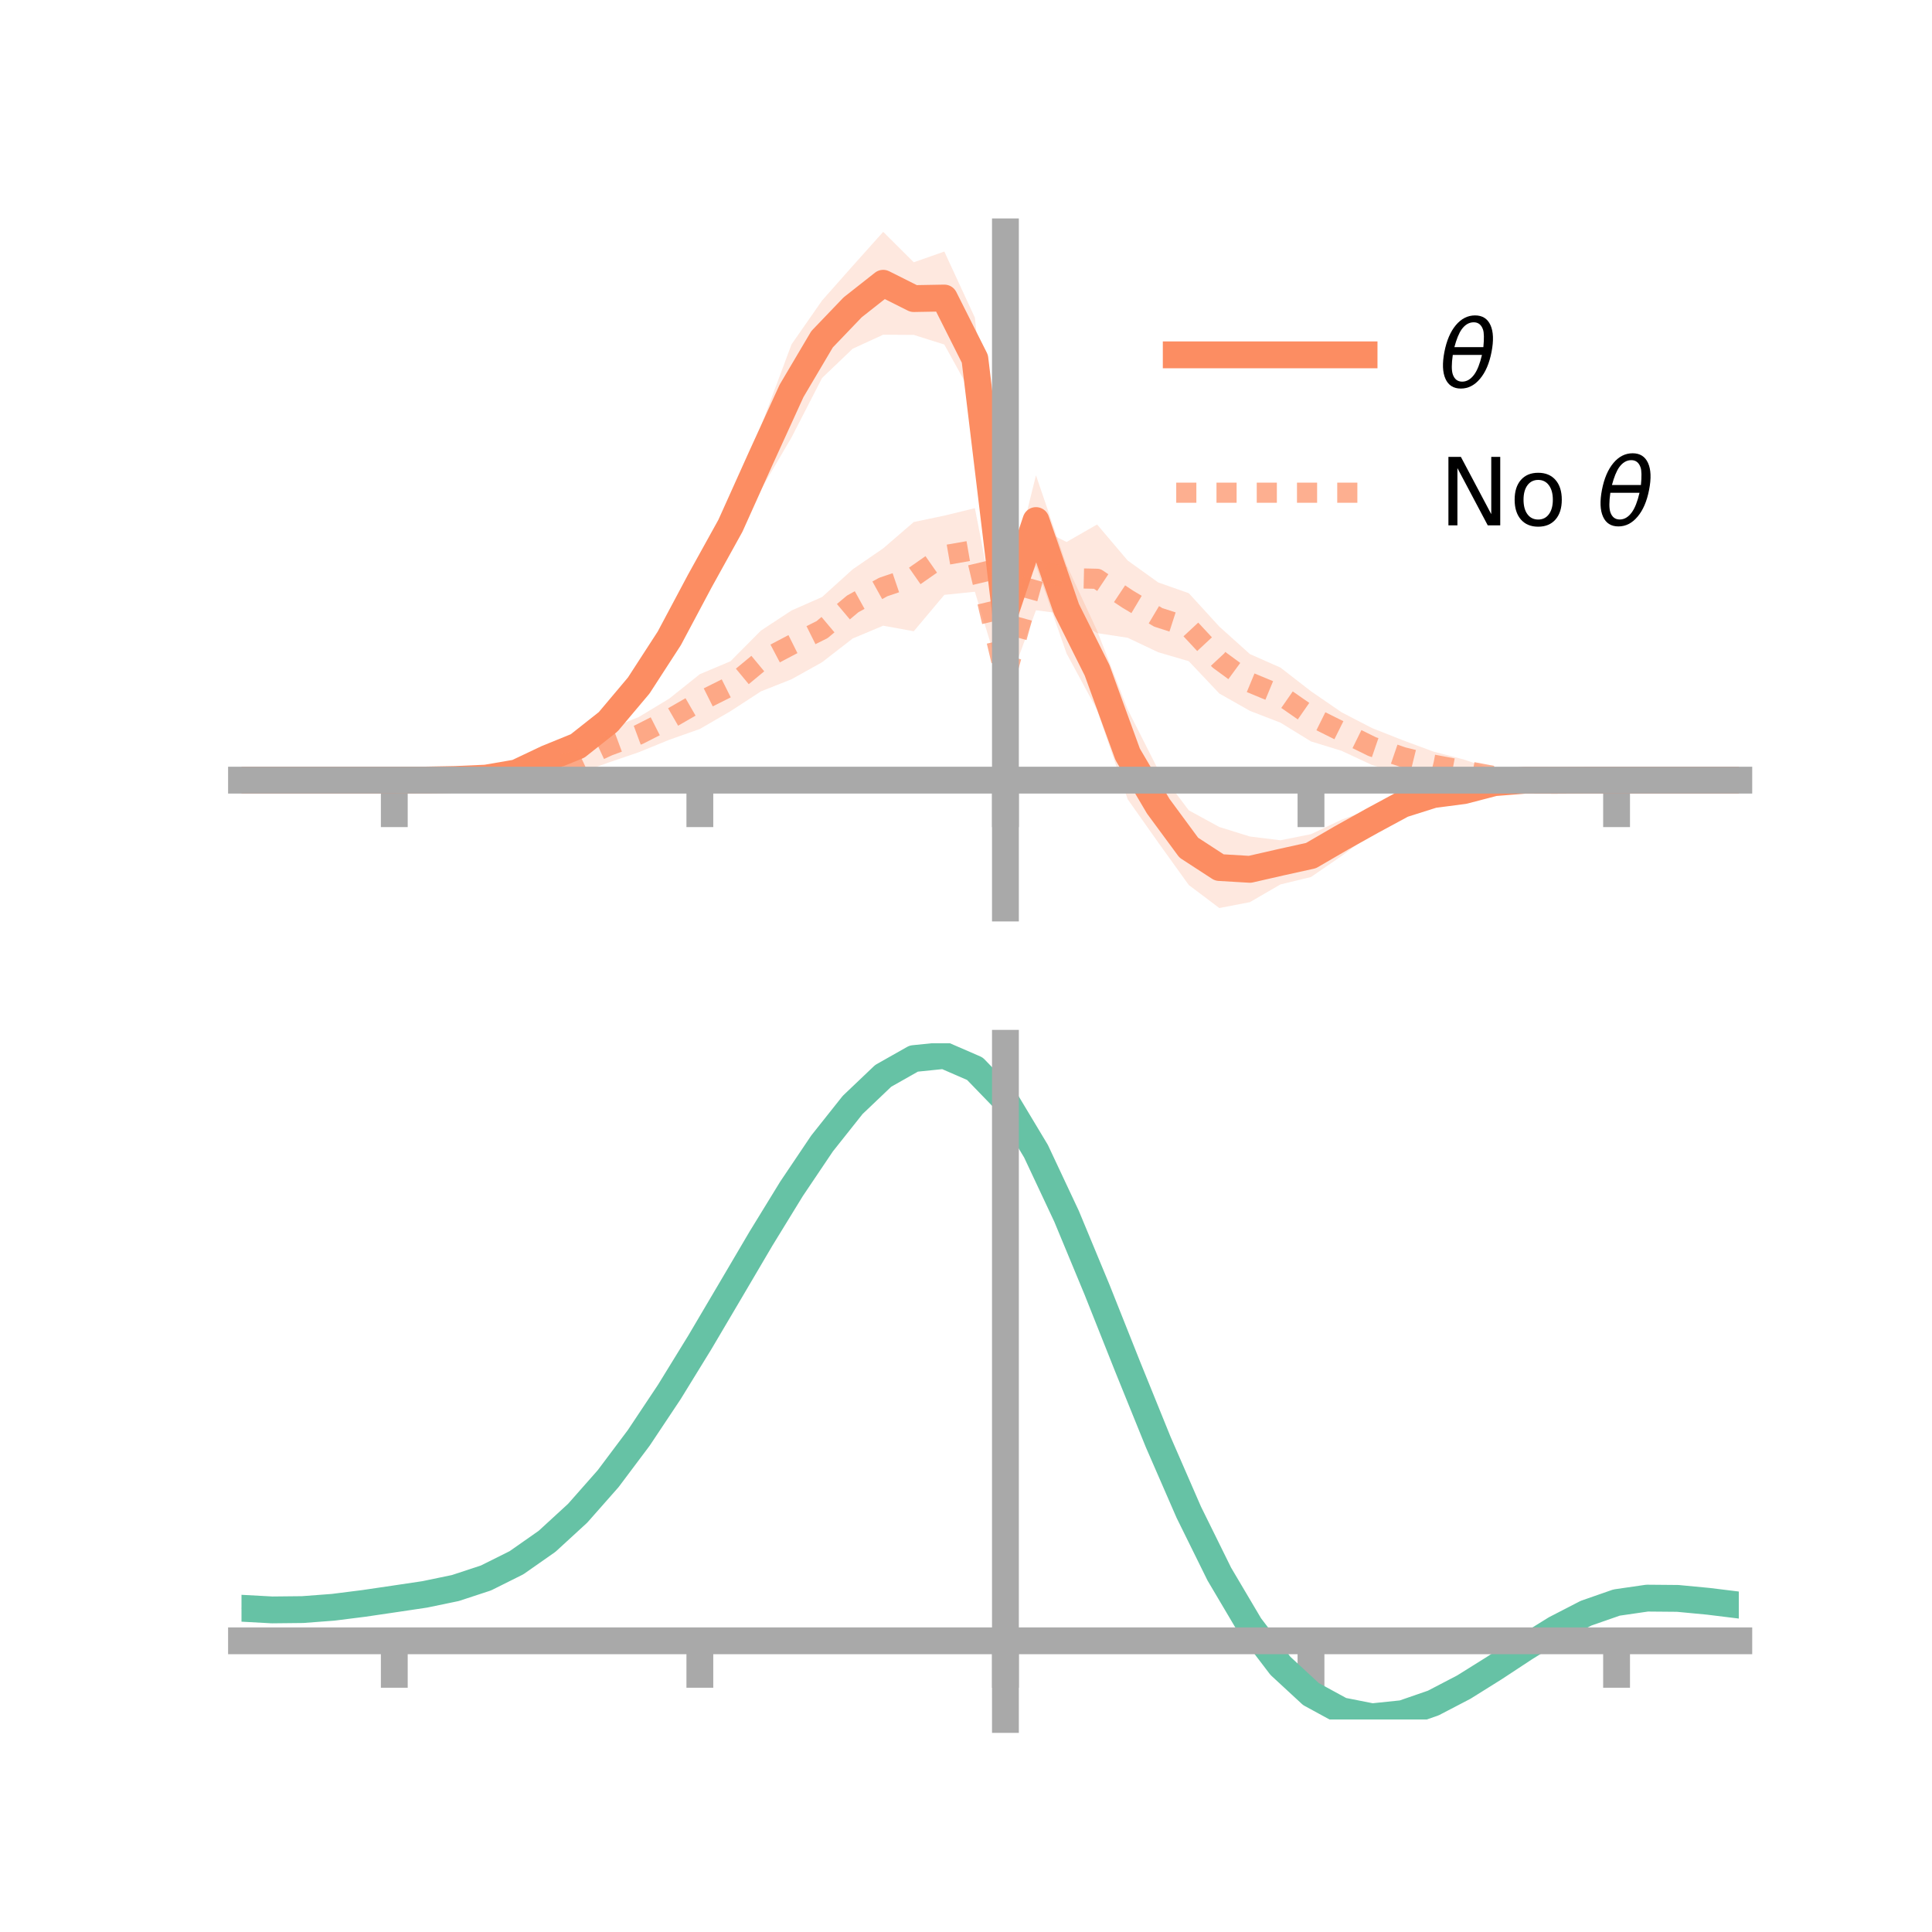 <?xml version="1.0" encoding="utf-8" standalone="no"?>
<!DOCTYPE svg PUBLIC "-//W3C//DTD SVG 1.1//EN"
  "http://www.w3.org/Graphics/SVG/1.1/DTD/svg11.dtd">
<!-- Created with matplotlib (https://matplotlib.org/) -->
<svg height="144pt" version="1.1" viewBox="0 0 144 144" width="144pt" xmlns="http://www.w3.org/2000/svg" xmlns:xlink="http://www.w3.org/1999/xlink">
 <defs>
  <style type="text/css">*{stroke-linecap:butt;stroke-linejoin:round;}</style>
 </defs>
 <g id="figure_1">
  <g id="patch_1">
   <path d="M 0 144 
L 144 144 
L 144 0 
L 0 0 
z
" style="fill:none;"/>
  </g>
  <g id="axes_1">
   <g id="patch_2">
    <path d="M 18 67.68 
L 129.6 67.68 
L 129.6 17.28 
L 18 17.28 
z
" style="fill:none;"/>
   </g>
   <g id="PolyCollection_1">
    <path clip-path="url(#p3cb1590157)" d="M 18 58.146 
L 18 58.146 
L 20.278 58.146 
L 22.555 58.146 
L 24.833 58.146 
L 27.11 58.146 
L 29.388 58.146 
L 31.665 58.094 
L 33.943 57.94 
L 36.22 57.7 
L 38.498 57.16 
L 40.776 55.913 
L 43.053 55.008 
L 45.331 52.653 
L 47.608 49.89 
L 49.886 46.102 
L 52.163 41.592 
L 54.441 37.281 
L 56.718 31.767 
L 58.996 25.667 
L 61.273 22.397 
L 63.551 19.824 
L 65.829 17.28 
L 68.106 19.548 
L 70.384 18.749 
L 72.661 23.675 
L 74.939 44.602 
L 77.216 35.424 
L 79.494 42.112 
L 81.771 47.005 
L 84.049 52.875 
L 86.327 57.382 
L 88.604 60.395 
L 90.882 61.64 
L 93.159 62.348 
L 95.437 62.63 
L 97.714 62.175 
L 99.992 61.095 
L 102.269 60.248 
L 104.547 58.938 
L 106.824 58.616 
L 109.102 58.372 
L 111.38 57.91 
L 113.657 57.874 
L 115.935 57.992 
L 118.212 58.096 
L 120.49 58.146 
L 122.767 58.146 
L 125.045 58.146 
L 127.322 58.146 
L 129.6 58.146 
L 129.6 58.146 
L 129.6 58.146 
L 127.322 58.146 
L 125.045 58.146 
L 122.767 58.146 
L 120.49 58.146 
L 118.212 58.199 
L 115.935 58.332 
L 113.657 58.436 
L 111.38 58.762 
L 109.102 59.487 
L 106.824 59.835 
L 104.547 60.954 
L 102.269 62.105 
L 99.992 63.801 
L 97.714 65.368 
L 95.437 65.92 
L 93.159 67.241 
L 90.882 67.68 
L 88.604 65.963 
L 86.327 62.796 
L 84.049 59.569 
L 81.771 52.916 
L 79.494 48.704 
L 77.216 42.175 
L 74.939 46.631 
L 72.661 29.81 
L 70.384 25.68 
L 68.106 24.962 
L 65.829 24.947 
L 63.551 25.993 
L 61.273 28.172 
L 58.996 32.605 
L 56.718 36.485 
L 54.441 41.093 
L 52.163 45.011 
L 49.886 49.053 
L 47.608 52.295 
L 45.331 54.94 
L 43.053 56.186 
L 40.776 57.134 
L 38.498 58.048 
L 36.22 58.295 
L 33.943 58.255 
L 31.665 58.186 
L 29.388 58.146 
L 27.11 58.146 
L 24.833 58.146 
L 22.555 58.146 
L 20.278 58.146 
L 18 58.146 
z
" style="fill:#fc8d62;fill-opacity:0.2;"/>
   </g>
   <g id="PolyCollection_2">
    <path clip-path="url(#p3cb1590157)" d="M 18 58.146 
L 18 58.146 
L 20.278 58.146 
L 22.555 58.146 
L 24.833 58.146 
L 27.11 58.146 
L 29.388 58.146 
L 31.665 58.073 
L 33.943 57.849 
L 36.22 57.516 
L 38.498 57.133 
L 40.776 56.537 
L 43.053 55.655 
L 45.331 54.356 
L 47.608 53.445 
L 49.886 52.067 
L 52.163 50.248 
L 54.441 49.29 
L 56.718 46.998 
L 58.996 45.501 
L 61.273 44.498 
L 63.551 42.437 
L 65.829 40.872 
L 68.106 38.908 
L 70.384 38.432 
L 72.661 37.876 
L 74.939 49.498 
L 77.216 39.263 
L 79.494 40.396 
L 81.771 39.091 
L 84.049 41.777 
L 86.327 43.412 
L 88.604 44.213 
L 90.882 46.703 
L 93.159 48.75 
L 95.437 49.757 
L 97.714 51.523 
L 99.992 53.089 
L 102.269 54.269 
L 104.547 55.169 
L 106.824 56.013 
L 109.102 56.608 
L 111.38 57.374 
L 113.657 57.702 
L 115.935 57.853 
L 118.212 58.079 
L 120.49 58.146 
L 122.767 58.146 
L 125.045 58.146 
L 127.322 58.146 
L 129.6 58.146 
L 129.6 58.146 
L 129.6 58.146 
L 127.322 58.146 
L 125.045 58.146 
L 122.767 58.146 
L 120.49 58.146 
L 118.212 58.206 
L 115.935 58.329 
L 113.657 58.353 
L 111.38 58.325 
L 109.102 58.233 
L 106.824 57.968 
L 104.547 57.688 
L 102.269 57.023 
L 99.992 55.961 
L 97.714 55.261 
L 95.437 53.863 
L 93.159 52.982 
L 90.882 51.691 
L 88.604 49.282 
L 86.327 48.615 
L 84.049 47.535 
L 81.771 47.19 
L 79.494 45.783 
L 77.216 45.484 
L 74.939 51.612 
L 72.661 44.104 
L 70.384 44.339 
L 68.106 47.05 
L 65.829 46.636 
L 63.551 47.591 
L 61.273 49.36 
L 58.996 50.628 
L 56.718 51.53 
L 54.441 53.013 
L 52.163 54.333 
L 49.886 55.137 
L 47.608 56.068 
L 45.331 56.846 
L 43.053 57.658 
L 40.776 57.931 
L 38.498 58.023 
L 36.22 58.265 
L 33.943 58.291 
L 31.665 58.196 
L 29.388 58.146 
L 27.11 58.146 
L 24.833 58.146 
L 22.555 58.146 
L 20.278 58.146 
L 18 58.146 
z
" style="fill:#fc8d62;fill-opacity:0.2;"/>
   </g>
   <g id="matplotlib.axis_1">
    <g id="xtick_1">
     <g id="line2d_1">
      <defs>
       <path d="M 0 0 
L 0 3.5 
" id="mf45cf5ed3a" style="stroke:#a9a9a9;stroke-width:2;"/>
      </defs>
      <g>
       <use style="fill:#a9a9a9;stroke:#a9a9a9;stroke-width:2;" x="29.388" xlink:href="#mf45cf5ed3a" y="58.146"/>
      </g>
     </g>
    </g>
    <g id="xtick_2">
     <g id="line2d_2">
      <g>
       <use style="fill:#a9a9a9;stroke:#a9a9a9;stroke-width:2;" x="52.163" xlink:href="#mf45cf5ed3a" y="58.146"/>
      </g>
     </g>
    </g>
    <g id="xtick_3">
     <g id="line2d_3">
      <g>
       <use style="fill:#a9a9a9;stroke:#a9a9a9;stroke-width:2;" x="74.939" xlink:href="#mf45cf5ed3a" y="58.146"/>
      </g>
     </g>
    </g>
    <g id="xtick_4">
     <g id="line2d_4">
      <g>
       <use style="fill:#a9a9a9;stroke:#a9a9a9;stroke-width:2;" x="97.714" xlink:href="#mf45cf5ed3a" y="58.146"/>
      </g>
     </g>
    </g>
    <g id="xtick_5">
     <g id="line2d_5">
      <g>
       <use style="fill:#a9a9a9;stroke:#a9a9a9;stroke-width:2;" x="120.49" xlink:href="#mf45cf5ed3a" y="58.146"/>
      </g>
     </g>
    </g>
   </g>
   <g id="matplotlib.axis_2"/>
   <g id="line2d_6">
    <path clip-path="url(#p3cb1590157)" d="M 18 58.146 
L 20.278 58.146 
L 22.555 58.146 
L 24.833 58.146 
L 27.11 58.146 
L 29.388 58.146 
L 31.665 58.14 
L 33.943 58.097 
L 36.22 57.997 
L 38.498 57.604 
L 40.776 56.524 
L 43.053 55.597 
L 45.331 53.797 
L 47.608 51.093 
L 49.886 47.577 
L 52.163 43.301 
L 54.441 39.187 
L 56.718 34.126 
L 58.996 29.136 
L 61.273 25.285 
L 63.551 22.908 
L 65.829 21.113 
L 68.106 22.255 
L 70.384 22.214 
L 72.661 26.742 
L 74.939 45.617 
L 77.216 38.799 
L 79.494 45.408 
L 81.771 49.96 
L 84.049 56.222 
L 86.327 60.089 
L 88.604 63.179 
L 90.882 64.66 
L 93.159 64.795 
L 95.437 64.275 
L 97.714 63.771 
L 99.992 62.448 
L 102.269 61.177 
L 104.547 59.946 
L 106.824 59.226 
L 109.102 58.929 
L 111.38 58.336 
L 113.657 58.155 
L 115.935 58.162 
L 118.212 58.148 
L 120.49 58.146 
L 122.767 58.146 
L 125.045 58.146 
L 127.322 58.146 
L 129.6 58.146 
" style="fill:none;stroke:#fc8d62;stroke-linecap:square;stroke-width:2;"/>
   </g>
   <g id="line2d_7">
    <path clip-path="url(#p3cb1590157)" d="M 18 58.146 
L 20.278 58.146 
L 22.555 58.146 
L 24.833 58.146 
L 27.11 58.146 
L 29.388 58.146 
L 31.665 58.135 
L 33.943 58.07 
L 36.22 57.89 
L 38.498 57.578 
L 40.776 57.234 
L 43.053 56.657 
L 45.331 55.601 
L 47.608 54.757 
L 49.886 53.602 
L 52.163 52.29 
L 54.441 51.152 
L 56.718 49.264 
L 58.996 48.064 
L 61.273 46.929 
L 63.551 45.014 
L 65.829 43.754 
L 68.106 42.979 
L 70.384 41.386 
L 72.661 40.99 
L 74.939 50.555 
L 77.216 42.374 
L 79.494 43.089 
L 81.771 43.14 
L 84.049 44.656 
L 86.327 46.014 
L 88.604 46.748 
L 90.882 49.197 
L 93.159 50.866 
L 95.437 51.81 
L 97.714 53.392 
L 99.992 54.525 
L 102.269 55.646 
L 104.547 56.428 
L 106.824 56.99 
L 109.102 57.42 
L 111.38 57.85 
L 113.657 58.028 
L 115.935 58.091 
L 118.212 58.142 
L 120.49 58.146 
L 122.767 58.146 
L 125.045 58.146 
L 127.322 58.146 
L 129.6 58.146 
" style="fill:none;stroke:#fc8d62;stroke-dasharray:1.5,1.5;stroke-dashoffset:0;stroke-opacity:0.7;stroke-width:1.5;"/>
   </g>
   <g id="patch_3">
    <path d="M 74.939 67.68 
L 74.939 17.28 
" style="fill:none;stroke:#a9a9a9;stroke-linecap:square;stroke-linejoin:miter;stroke-width:2;"/>
   </g>
   <g id="patch_4">
    <path d="M 129.6 67.68 
L 129.6 17.28 
" style="fill:none;"/>
   </g>
   <g id="patch_5">
    <path d="M 18 58.146 
L 129.6 58.146 
" style="fill:none;stroke:#a9a9a9;stroke-linecap:square;stroke-linejoin:miter;stroke-width:2;"/>
   </g>
   <g id="patch_6">
    <path d="M 18 17.28 
L 129.6 17.28 
" style="fill:none;"/>
   </g>
   <g id="legend_1">
    <g id="line2d_8">
     <path d="M 87.67 26.449 
L 101.67 26.449 
" style="fill:none;stroke:#fc8d62;stroke-linecap:square;stroke-width:2;"/>
    </g>
    <g id="line2d_9"/>
    <g id="text_1">
     <!-- $\theta$ -->
     <g transform="translate(107.27 28.899)scale(0.07 -0.07)">
      <defs>
       <path d="M 45.516 34.672 
L 14.453 34.672 
Q 12.359 20.062 14.5 13.875 
Q 17.188 6.25 24.469 6.25 
Q 31.781 6.25 37.359 13.922 
Q 42.234 20.656 45.516 34.672 
z
M 47.016 42.969 
Q 48.344 56.844 46.625 61.719 
Q 43.953 69.438 36.766 69.438 
Q 29.297 69.438 23.828 61.812 
Q 19.531 55.672 16.156 42.969 
z
M 38.188 76.766 
Q 49.906 76.766 54.594 66.406 
Q 59.281 56.109 55.719 37.844 
Q 52.203 19.625 43.453 9.281 
Q 34.766 -1.125 23.047 -1.125 
Q 11.281 -1.125 6.641 9.281 
Q 2 19.625 5.516 37.844 
Q 9.078 56.109 17.719 66.406 
Q 26.422 76.766 38.188 76.766 
z
" id="DejaVuSans-Oblique-952"/>
      </defs>
      <use transform="translate(0 0.234)" xlink:href="#DejaVuSans-Oblique-952"/>
     </g>
    </g>
    <g id="line2d_10">
     <path d="M 87.67 36.724 
L 101.67 36.724 
" style="fill:none;stroke:#fc8d62;stroke-dasharray:1.5,1.5;stroke-dashoffset:0;stroke-opacity:0.7;stroke-width:1.5;"/>
    </g>
    <g id="line2d_11"/>
    <g id="text_2">
     <!-- No $\theta$ -->
     <g transform="translate(107.27 39.174)scale(0.07 -0.07)">
      <defs>
       <path d="M 9.812 72.906 
L 23.094 72.906 
L 55.422 11.922 
L 55.422 72.906 
L 64.984 72.906 
L 64.984 0 
L 51.703 0 
L 19.391 60.984 
L 19.391 0 
L 9.812 0 
z
" id="DejaVuSans-78"/>
       <path d="M 30.609 48.391 
Q 23.391 48.391 19.188 42.75 
Q 14.984 37.109 14.984 27.297 
Q 14.984 17.484 19.156 11.844 
Q 23.344 6.203 30.609 6.203 
Q 37.797 6.203 41.984 11.859 
Q 46.188 17.531 46.188 27.297 
Q 46.188 37.016 41.984 42.703 
Q 37.797 48.391 30.609 48.391 
z
M 30.609 56 
Q 42.328 56 49.016 48.375 
Q 55.719 40.766 55.719 27.297 
Q 55.719 13.875 49.016 6.219 
Q 42.328 -1.422 30.609 -1.422 
Q 18.844 -1.422 12.172 6.219 
Q 5.516 13.875 5.516 27.297 
Q 5.516 40.766 12.172 48.375 
Q 18.844 56 30.609 56 
z
" id="DejaVuSans-111"/>
       <path id="DejaVuSans-32"/>
      </defs>
      <use transform="translate(0 0.234)" xlink:href="#DejaVuSans-78"/>
      <use transform="translate(74.805 0.234)" xlink:href="#DejaVuSans-111"/>
      <use transform="translate(135.986 0.234)" xlink:href="#DejaVuSans-32"/>
      <use transform="translate(167.773 0.234)" xlink:href="#DejaVuSans-Oblique-952"/>
     </g>
    </g>
   </g>
  </g>
  <g id="axes_2">
   <g id="patch_7">
    <path d="M 18 128.16 
L 129.6 128.16 
L 129.6 77.76 
L 18 77.76 
z
" style="fill:none;"/>
   </g>
   <g id="PolyCollection_3">
    <path clip-path="url(#pe6ca117751)" d="M 18 119.913 
L 18 119.824 
L 20.278 119.956 
L 22.555 119.929 
L 24.833 119.746 
L 27.11 119.447 
L 29.388 119.101 
L 31.665 118.75 
L 33.943 118.269 
L 36.22 117.509 
L 38.498 116.357 
L 40.776 114.737 
L 43.053 112.61 
L 45.331 109.976 
L 47.608 106.875 
L 49.886 103.379 
L 52.163 99.593 
L 54.441 95.647 
L 56.718 91.692 
L 58.996 87.898 
L 61.273 84.444 
L 63.551 81.519 
L 65.829 79.308 
L 68.106 77.996 
L 70.384 77.76 
L 72.661 78.765 
L 74.939 81.156 
L 77.216 85.003 
L 79.494 89.923 
L 81.771 95.489 
L 84.049 101.3 
L 86.327 107.006 
L 88.604 112.315 
L 90.882 117.002 
L 93.159 120.906 
L 95.437 123.935 
L 97.714 126.058 
L 99.992 127.307 
L 102.269 127.759 
L 104.547 127.529 
L 106.824 126.753 
L 109.102 125.584 
L 111.38 124.182 
L 113.657 122.707 
L 115.935 121.314 
L 118.212 120.15 
L 120.49 119.359 
L 122.767 119.032 
L 125.045 119.058 
L 127.322 119.284 
L 129.6 119.575 
L 129.6 119.687 
L 129.6 119.687 
L 127.322 119.419 
L 125.045 119.212 
L 122.767 119.197 
L 120.49 119.53 
L 118.212 120.329 
L 115.935 121.515 
L 113.657 122.947 
L 111.38 124.468 
L 109.102 125.914 
L 106.824 127.119 
L 104.547 127.918 
L 102.269 128.16 
L 99.992 127.714 
L 97.714 126.479 
L 95.437 124.394 
L 93.159 121.441 
L 90.882 117.65 
L 88.604 113.106 
L 86.327 107.96 
L 84.049 102.426 
L 81.771 96.786 
L 79.494 91.38 
L 77.216 86.599 
L 74.939 82.863 
L 72.661 80.545 
L 70.384 79.574 
L 68.106 79.804 
L 65.829 81.069 
L 63.551 83.196 
L 61.273 86.006 
L 58.996 89.317 
L 56.718 92.951 
L 54.441 96.734 
L 52.163 100.507 
L 49.886 104.125 
L 47.608 107.468 
L 45.331 110.439 
L 43.053 112.969 
L 40.776 115.023 
L 38.498 116.595 
L 36.22 117.717 
L 33.943 118.456 
L 31.665 118.92 
L 29.388 119.25 
L 27.11 119.573 
L 24.833 119.847 
L 22.555 120.01 
L 20.278 120.031 
L 18 119.913 
z
" style="fill:#66c2a5;fill-opacity:0.2;"/>
   </g>
   <g id="matplotlib.axis_3">
    <g id="xtick_6">
     <g id="line2d_12">
      <g>
       <use style="fill:#a9a9a9;stroke:#a9a9a9;stroke-width:2;" x="29.388" xlink:href="#mf45cf5ed3a" y="122.296"/>
      </g>
     </g>
    </g>
    <g id="xtick_7">
     <g id="line2d_13">
      <g>
       <use style="fill:#a9a9a9;stroke:#a9a9a9;stroke-width:2;" x="52.163" xlink:href="#mf45cf5ed3a" y="122.296"/>
      </g>
     </g>
    </g>
    <g id="xtick_8">
     <g id="line2d_14">
      <g>
       <use style="fill:#a9a9a9;stroke:#a9a9a9;stroke-width:2;" x="74.939" xlink:href="#mf45cf5ed3a" y="122.296"/>
      </g>
     </g>
    </g>
    <g id="xtick_9">
     <g id="line2d_15">
      <g>
       <use style="fill:#a9a9a9;stroke:#a9a9a9;stroke-width:2;" x="97.714" xlink:href="#mf45cf5ed3a" y="122.296"/>
      </g>
     </g>
    </g>
    <g id="xtick_10">
     <g id="line2d_16">
      <g>
       <use style="fill:#a9a9a9;stroke:#a9a9a9;stroke-width:2;" x="120.49" xlink:href="#mf45cf5ed3a" y="122.296"/>
      </g>
     </g>
    </g>
   </g>
   <g id="matplotlib.axis_4"/>
   <g id="line2d_17">
    <path clip-path="url(#pe6ca117751)" d="M 18 119.869 
L 20.278 119.993 
L 22.555 119.969 
L 24.833 119.797 
L 27.11 119.51 
L 29.388 119.175 
L 31.665 118.835 
L 33.943 118.362 
L 36.22 117.613 
L 38.498 116.476 
L 40.776 114.88 
L 43.053 112.79 
L 45.331 110.208 
L 47.608 107.172 
L 49.886 103.752 
L 52.163 100.05 
L 54.441 96.19 
L 56.718 92.321 
L 58.996 88.608 
L 61.273 85.225 
L 63.551 82.357 
L 65.829 80.188 
L 68.106 78.9 
L 70.384 78.667 
L 72.661 79.655 
L 74.939 82.009 
L 77.216 85.801 
L 79.494 90.651 
L 81.771 96.137 
L 84.049 101.863 
L 86.327 107.483 
L 88.604 112.711 
L 90.882 117.326 
L 93.159 121.174 
L 95.437 124.165 
L 97.714 126.269 
L 99.992 127.51 
L 102.269 127.96 
L 104.547 127.723 
L 106.824 126.936 
L 109.102 125.749 
L 111.38 124.325 
L 113.657 122.827 
L 115.935 121.414 
L 118.212 120.239 
L 120.49 119.445 
L 122.767 119.115 
L 125.045 119.135 
L 127.322 119.351 
L 129.6 119.631 
" style="fill:none;stroke:#66c2a5;stroke-linecap:square;stroke-width:2;"/>
   </g>
   <g id="patch_8">
    <path d="M 74.939 128.16 
L 74.939 77.76 
" style="fill:none;stroke:#a9a9a9;stroke-linecap:square;stroke-linejoin:miter;stroke-width:2;"/>
   </g>
   <g id="patch_9">
    <path d="M 129.6 128.16 
L 129.6 77.76 
" style="fill:none;"/>
   </g>
   <g id="patch_10">
    <path d="M 18 122.296 
L 129.6 122.296 
" style="fill:none;stroke:#a9a9a9;stroke-linecap:square;stroke-linejoin:miter;stroke-width:2;"/>
   </g>
   <g id="patch_11">
    <path d="M 18 77.76 
L 129.6 77.76 
" style="fill:none;"/>
   </g>
  </g>
 </g>
 <defs>
  <clipPath id="p3cb1590157">
   <rect height="50.4" width="111.6" x="18" y="17.28"/>
  </clipPath>
  <clipPath id="pe6ca117751">
   <rect height="50.4" width="111.6" x="18" y="77.76"/>
  </clipPath>
 </defs>
</svg>
